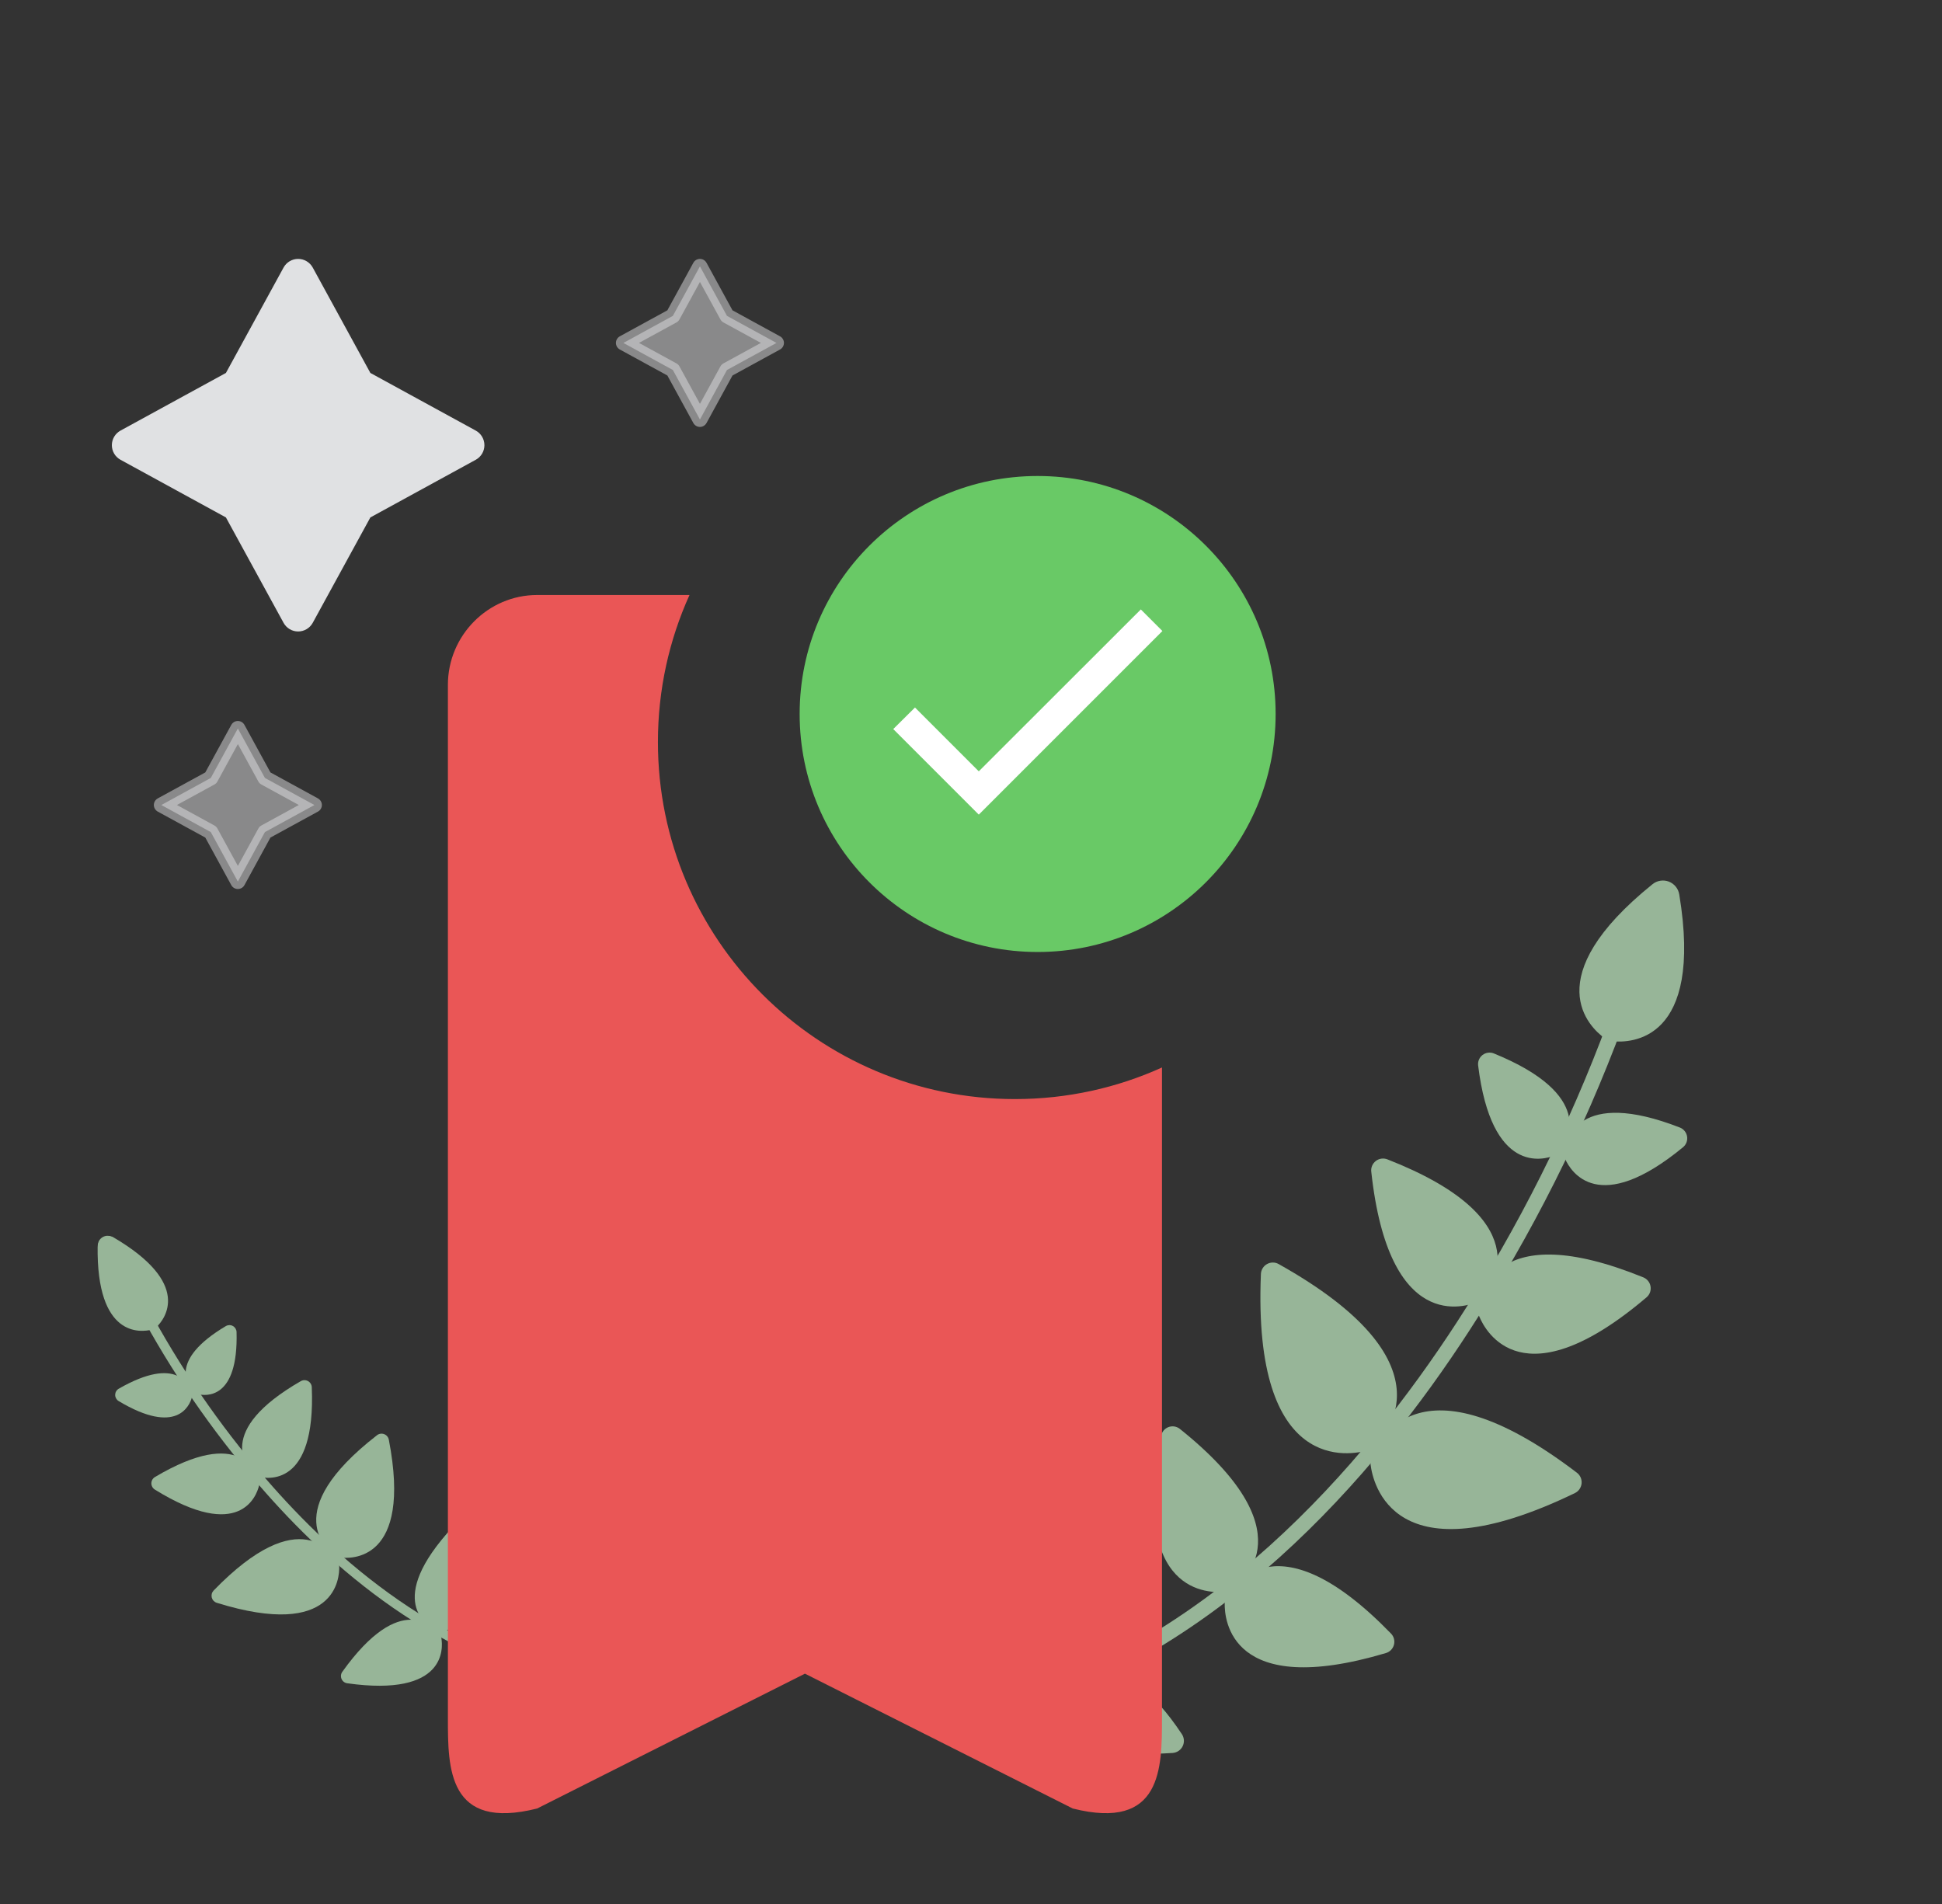 <svg width="102" height="100" viewBox="0 0 102 100" fill="none" xmlns="http://www.w3.org/2000/svg">
<rect x="0" y="0" width="102" height="100" fill="#333333" stroke="none"/>
<path d="M13.914 40.859L16.513 42.281L13.914 43.702L12.493 46.3L11.072 43.702L8.474 42.281L11.072 40.859L12.493 38.262L13.914 40.859Z" fill="#E0E1E3" fill-opacity="0.5"/>
<path d="M12.493 46.692C12.35 46.692 12.217 46.614 12.148 46.488L10.783 43.99L8.285 42.625C8.16 42.556 8.081 42.423 8.081 42.28C8.081 42.136 8.16 42.004 8.285 41.934L10.783 40.569L12.148 38.072C12.217 37.946 12.35 37.867 12.493 37.867C12.637 37.867 12.77 37.946 12.839 38.072L14.204 40.569L16.701 41.934C16.827 42.004 16.906 42.136 16.906 42.28C16.906 42.423 16.827 42.556 16.701 42.625L14.204 43.99L12.839 46.488C12.77 46.614 12.637 46.692 12.493 46.692ZM9.293 42.28L11.261 43.356C11.328 43.392 11.382 43.446 11.418 43.513L12.494 45.48L13.571 43.513C13.607 43.446 13.661 43.392 13.727 43.356L15.695 42.28L13.727 41.203C13.661 41.167 13.607 41.113 13.571 41.047L12.494 39.079L11.418 41.047C11.382 41.113 11.328 41.167 11.261 41.203L9.293 42.28Z" fill="#E0E1E3" fill-opacity="0.5"/>
<path d="M38.183 16.59L40.782 18.012L38.183 19.432L36.763 22.031L35.341 19.432L32.743 18.012L35.341 16.59L36.763 13.992L38.183 16.59Z" fill="#E0E1E3" fill-opacity="0.5"/>
<path d="M36.763 22.423C36.619 22.423 36.487 22.344 36.417 22.218L35.052 19.721L32.554 18.355C32.429 18.286 32.35 18.154 32.35 18.01C32.35 17.866 32.429 17.734 32.554 17.665L35.052 16.299L36.417 13.802C36.487 13.676 36.619 13.598 36.763 13.598C36.906 13.598 37.038 13.676 37.108 13.802L38.473 16.299L40.971 17.665C41.096 17.734 41.175 17.866 41.175 18.01C41.175 18.154 41.096 18.286 40.971 18.355L38.473 19.721L37.108 22.218C37.038 22.344 36.906 22.423 36.763 22.423ZM33.562 18.01L35.531 19.087C35.596 19.123 35.651 19.177 35.687 19.243L36.763 21.211L37.84 19.243C37.876 19.177 37.93 19.123 37.996 19.087L39.964 18.01L37.996 16.934C37.93 16.898 37.876 16.843 37.84 16.777L36.763 14.809L35.687 16.777C35.651 16.843 35.596 16.898 35.531 16.934L33.562 18.01Z" fill="#E0E1E3" fill-opacity="0.5"/>
<g clip-path="url(#clip0_1397_277292)">
<g opacity="0.7">
<path d="M13.602 78.042C13.475 78.553 12.607 81.007 8.133 78.235C8.077 78.2 8.03 78.151 7.998 78.093C7.966 78.034 7.949 77.969 7.95 77.902C7.951 77.836 7.969 77.771 8.002 77.713C8.036 77.656 8.083 77.608 8.141 77.574C12.674 74.887 13.496 77.354 13.615 77.867C13.625 77.926 13.621 77.986 13.602 78.042Z" fill="#C2ECC3"/>
<path d="M23.181 86.028C23.27 86.543 23.466 89.144 18.238 88.408C18.173 88.399 18.111 88.374 18.059 88.334C18.006 88.294 17.965 88.241 17.939 88.18C17.913 88.12 17.903 88.053 17.91 87.988C17.917 87.922 17.941 87.86 17.979 87.806C21.051 83.511 22.8 85.449 23.114 85.866C23.149 85.914 23.172 85.97 23.181 86.028Z" fill="#C2ECC3"/>
<path d="M17.817 82.281C17.834 82.856 17.658 86.128 11.384 84.181C11.321 84.161 11.264 84.125 11.218 84.077C11.172 84.029 11.14 83.97 11.123 83.906C11.107 83.842 11.107 83.775 11.123 83.71C11.14 83.646 11.173 83.587 11.218 83.539C15.79 78.824 17.516 81.609 17.773 82.121C17.8 82.17 17.815 82.225 17.817 82.281Z" fill="#C2ECC3"/>
<path d="M10.078 73.397C9.958 73.823 9.289 75.418 6.229 73.584C6.173 73.55 6.128 73.502 6.096 73.445C6.065 73.388 6.048 73.324 6.049 73.259C6.05 73.194 6.067 73.13 6.1 73.074C6.133 73.017 6.179 72.971 6.235 72.938C9.33 71.162 9.968 72.769 10.079 73.198C10.097 73.263 10.096 73.332 10.078 73.397Z" fill="#C2ECC3"/>
<path d="M28.571 88.216C28.722 88.642 29.078 90.308 25.581 90.588C25.512 90.593 25.443 90.58 25.381 90.551C25.319 90.521 25.265 90.476 25.226 90.419C25.187 90.363 25.163 90.297 25.157 90.228C25.151 90.159 25.163 90.09 25.192 90.028C26.678 86.842 28.105 87.76 28.455 88.04C28.509 88.087 28.549 88.148 28.571 88.216Z" fill="#C2ECC3"/>
<path d="M13.523 77.546C14.029 77.684 16.592 78.131 16.376 72.866C16.375 72.799 16.357 72.734 16.322 72.676C16.288 72.619 16.24 72.571 16.181 72.538C16.123 72.505 16.057 72.488 15.991 72.488C15.924 72.488 15.858 72.506 15.8 72.539C11.233 75.167 12.979 77.096 13.368 77.451C13.411 77.495 13.464 77.527 13.523 77.546Z" fill="#C2ECC3"/>
<path d="M23.089 85.66C23.613 85.642 26.198 85.305 24.416 80.337C24.395 80.274 24.357 80.219 24.308 80.175C24.258 80.131 24.198 80.102 24.133 80.088C24.068 80.075 24.001 80.079 23.938 80.1C23.876 80.12 23.819 80.157 23.775 80.206C20.193 84.085 22.442 85.405 22.917 85.625C22.97 85.65 23.03 85.662 23.089 85.66Z" fill="#C2ECC3"/>
<path d="M17.828 81.8C18.396 81.878 21.669 82.06 20.422 75.613C20.409 75.548 20.38 75.487 20.337 75.436C20.294 75.385 20.239 75.346 20.177 75.323C20.114 75.299 20.047 75.292 19.981 75.302C19.915 75.312 19.853 75.339 19.801 75.38C14.614 79.406 17.194 81.426 17.667 81.74C17.714 81.773 17.77 81.794 17.828 81.8Z" fill="#C2ECC3"/>
<path d="M10.372 73.22C10.804 73.327 12.521 73.525 12.425 69.959C12.423 69.895 12.404 69.832 12.37 69.776C12.336 69.721 12.289 69.675 12.232 69.644C12.175 69.612 12.111 69.596 12.046 69.597C11.981 69.598 11.918 69.615 11.862 69.648C8.796 71.472 9.88 72.817 10.202 73.124C10.249 73.171 10.308 73.204 10.372 73.22Z" fill="#C2ECC3"/>
<path d="M28.715 87.9C29.136 87.731 30.623 86.903 28.523 84.083C28.482 84.028 28.428 83.984 28.365 83.956C28.302 83.929 28.233 83.918 28.165 83.925C28.097 83.932 28.031 83.957 27.976 83.997C27.92 84.037 27.875 84.091 27.847 84.153C26.428 87.37 28.064 87.846 28.509 87.916C28.578 87.928 28.649 87.923 28.715 87.9Z" fill="#C2ECC3"/>
<path d="M5.938 64.975C10.118 67.42 8.658 69.271 8.225 69.696C8.16 69.762 8.078 69.809 7.988 69.832C7.398 69.983 5.059 70.278 5.128 65.434C5.129 65.34 5.154 65.248 5.202 65.166C5.25 65.085 5.318 65.018 5.4 64.971C5.482 64.925 5.575 64.901 5.67 64.901C5.764 64.902 5.856 64.928 5.938 64.975Z" fill="#C2ECC3"/>
<path d="M31.249 88.61L31.299 88.111C23.974 87.381 18.038 82.27 14.348 78.109C11.915 75.364 9.794 72.357 8.024 69.145L7.578 69.375C9.373 72.622 11.522 75.661 13.985 78.435C17.717 82.658 23.756 87.855 31.249 88.61Z" fill="#C2ECC3"/>
</g>
</g>
<g opacity="0.7">
<path d="M77.699 69.149C78.025 69.934 80.003 73.643 86.479 68.14C86.561 68.071 86.624 67.982 86.662 67.881C86.699 67.78 86.71 67.671 86.692 67.565C86.675 67.459 86.631 67.359 86.563 67.276C86.496 67.192 86.408 67.127 86.308 67.087C78.422 63.887 77.703 68.025 77.637 68.873C77.635 68.968 77.656 69.063 77.699 69.149Z" fill="#C2ECC3"/>
<path d="M64.326 84.209C64.308 85.053 64.621 89.253 72.791 86.821C72.894 86.791 72.986 86.735 73.061 86.658C73.135 86.582 73.188 86.488 73.215 86.385C73.242 86.282 73.242 86.173 73.215 86.07C73.188 85.967 73.135 85.873 73.06 85.797C67.121 79.677 64.795 83.193 64.394 83.934C64.35 84.019 64.327 84.114 64.326 84.209Z" fill="#C2ECC3"/>
<path d="M71.989 76.932C72.102 77.855 73.169 83.038 82.72 78.418C82.816 78.371 82.899 78.3 82.96 78.212C83.021 78.125 83.059 78.023 83.07 77.916C83.081 77.81 83.064 77.703 83.023 77.604C82.981 77.506 82.914 77.419 82.83 77.354C74.395 70.924 72.309 75.787 72.022 76.666C71.991 76.751 71.98 76.842 71.989 76.932Z" fill="#C2ECC3"/>
<path d="M82.21 60.879C82.505 61.531 83.956 63.916 88.402 60.251C88.482 60.183 88.544 60.096 88.581 59.998C88.617 59.899 88.628 59.793 88.611 59.689C88.594 59.585 88.551 59.487 88.485 59.406C88.419 59.324 88.334 59.26 88.236 59.221C82.867 57.13 82.234 59.849 82.161 60.562C82.148 60.67 82.165 60.779 82.21 60.879Z" fill="#C2ECC3"/>
<path d="M56.245 89.001C56.106 89.717 55.939 92.463 61.59 92.068C61.701 92.06 61.808 92.023 61.901 91.961C61.993 91.899 62.068 91.814 62.117 91.714C62.166 91.614 62.188 91.503 62.181 91.392C62.174 91.281 62.138 91.174 62.077 91.081C58.937 86.35 56.88 88.159 56.388 88.691C56.312 88.779 56.263 88.886 56.245 89.001Z" fill="#C2ECC3"/>
<path d="M77.708 68.337C76.933 68.68 72.947 70.01 72.025 61.551C72.01 61.444 72.024 61.334 72.065 61.234C72.106 61.134 72.172 61.047 72.257 60.98C72.342 60.913 72.443 60.87 72.55 60.854C72.657 60.839 72.766 60.851 72.867 60.89C80.792 63.988 78.467 67.489 77.932 68.15C77.873 68.229 77.797 68.293 77.708 68.337Z" fill="#C2ECC3"/>
<path d="M64.383 83.598C63.543 83.694 59.333 83.779 60.983 75.416C61.002 75.311 61.049 75.213 61.118 75.132C61.187 75.05 61.276 74.988 61.376 74.951C61.476 74.915 61.584 74.904 61.689 74.922C61.794 74.94 61.893 74.985 61.976 75.052C68.63 80.385 65.356 83.034 64.65 83.5C64.57 83.554 64.479 83.587 64.383 83.598Z" fill="#C2ECC3"/>
<path d="M71.857 76.167C70.968 76.43 65.785 77.507 66.227 66.912C66.231 66.805 66.263 66.701 66.319 66.609C66.375 66.517 66.454 66.442 66.548 66.39C66.642 66.337 66.747 66.31 66.855 66.31C66.962 66.31 67.068 66.338 67.161 66.391C76.413 71.571 72.779 75.418 72.1 76.033C72.032 76.098 71.948 76.144 71.857 76.167Z" fill="#C2ECC3"/>
<path d="M81.698 60.672C81.035 60.946 78.34 61.677 77.636 55.959C77.624 55.855 77.639 55.75 77.68 55.653C77.72 55.557 77.785 55.473 77.868 55.409C77.951 55.345 78.05 55.304 78.153 55.29C78.257 55.275 78.363 55.288 78.46 55.327C83.795 57.501 82.387 59.91 81.948 60.479C81.884 60.565 81.797 60.631 81.698 60.672Z" fill="#C2ECC3"/>
<path d="M55.938 88.528C55.226 88.36 52.652 87.395 55.326 82.387C55.378 82.289 55.454 82.206 55.548 82.147C55.642 82.088 55.749 82.054 55.86 82.049C55.971 82.044 56.081 82.068 56.18 82.118C56.279 82.169 56.362 82.244 56.423 82.337C59.463 87.132 56.965 88.286 56.271 88.505C56.164 88.541 56.049 88.549 55.938 88.528Z" fill="#C2ECC3"/>
<path d="M86.796 46.439C80.708 51.349 83.484 53.953 84.279 54.528C84.399 54.617 84.54 54.673 84.689 54.688C85.668 54.786 89.474 54.695 88.2 46.977C88.175 46.827 88.112 46.685 88.016 46.567C87.92 46.449 87.795 46.358 87.653 46.303C87.51 46.249 87.356 46.233 87.206 46.257C87.056 46.28 86.914 46.343 86.796 46.439Z" fill="#C2ECC3"/>
<path d="M52.063 90.273L51.863 89.488C63.385 86.56 71.634 76.97 76.525 69.436C79.75 64.467 82.413 59.156 84.467 53.6L85.235 53.861C83.15 59.478 80.45 64.847 77.184 69.871C72.24 77.512 63.847 87.264 52.063 90.273Z" fill="#C2ECC3"/>
</g>
<path d="M18.811 20.229L24.573 23.381L18.811 26.532L15.661 32.294L12.508 26.532L6.748 23.381L12.508 20.229L15.661 14.469L18.811 20.229Z" fill="#E0E1E3"/>
<path d="M15.659 33.166C15.34 33.166 15.047 32.992 14.894 32.713L11.866 27.176L6.328 24.147C6.049 23.994 5.875 23.701 5.875 23.382C5.875 23.063 6.049 22.77 6.328 22.616L11.866 19.588L14.894 14.051C15.047 13.772 15.34 13.598 15.659 13.598C15.978 13.598 16.271 13.772 16.425 14.051L19.453 19.588L24.99 22.616C25.269 22.77 25.443 23.063 25.443 23.382C25.443 23.701 25.269 23.994 24.99 24.147L19.453 27.176L16.425 32.713C16.271 32.992 15.978 33.166 15.659 33.166ZM8.563 23.382L12.927 25.769C13.074 25.849 13.194 25.969 13.274 26.116L15.661 30.479L18.048 26.116C18.128 25.969 18.248 25.849 18.395 25.769L22.759 23.382L18.395 20.995C18.248 20.915 18.128 20.795 18.048 20.648L15.661 16.284L13.274 20.648C13.194 20.795 13.074 20.915 12.927 20.995L8.563 23.382Z" fill="#E0E1E3"/>
<path fill-rule="evenodd" clip-rule="evenodd" d="M36.215 31.25H28.213C25.635 31.25 23.525 33.374 23.525 35.971V90.264C23.525 92.86 23.525 96.165 28.213 94.985L42.278 87.903L56.343 94.985C61.031 96.165 61.031 92.86 61.031 90.264V57.216V56.066C58.676 57.132 56.062 57.725 53.309 57.725C42.952 57.725 34.556 49.329 34.556 38.972C34.556 36.219 35.149 33.605 36.215 31.25Z" fill="#EA5656"/>
<path fill-rule="evenodd" clip-rule="evenodd" d="M54.5 50C61.404 50 67 44.404 67 37.5C67 30.596 61.404 25 54.5 25C47.596 25 42 30.596 42 37.5C42 44.404 47.596 50 54.5 50Z" fill="#69C966"/>
<path d="M51.409 40.511L48.058 37.159L46.916 38.292L51.409 42.785L61.053 33.141L59.92 32.008L51.409 40.511Z" fill="white"/>
<defs>
<clipPath id="clip0_1397_277292">
<rect width="21.21" height="30.243" fill="white" transform="matrix(-0.2 0.98 0.98 0.2 5.244 64.805)"/>
</clipPath>
</defs>
</svg>

